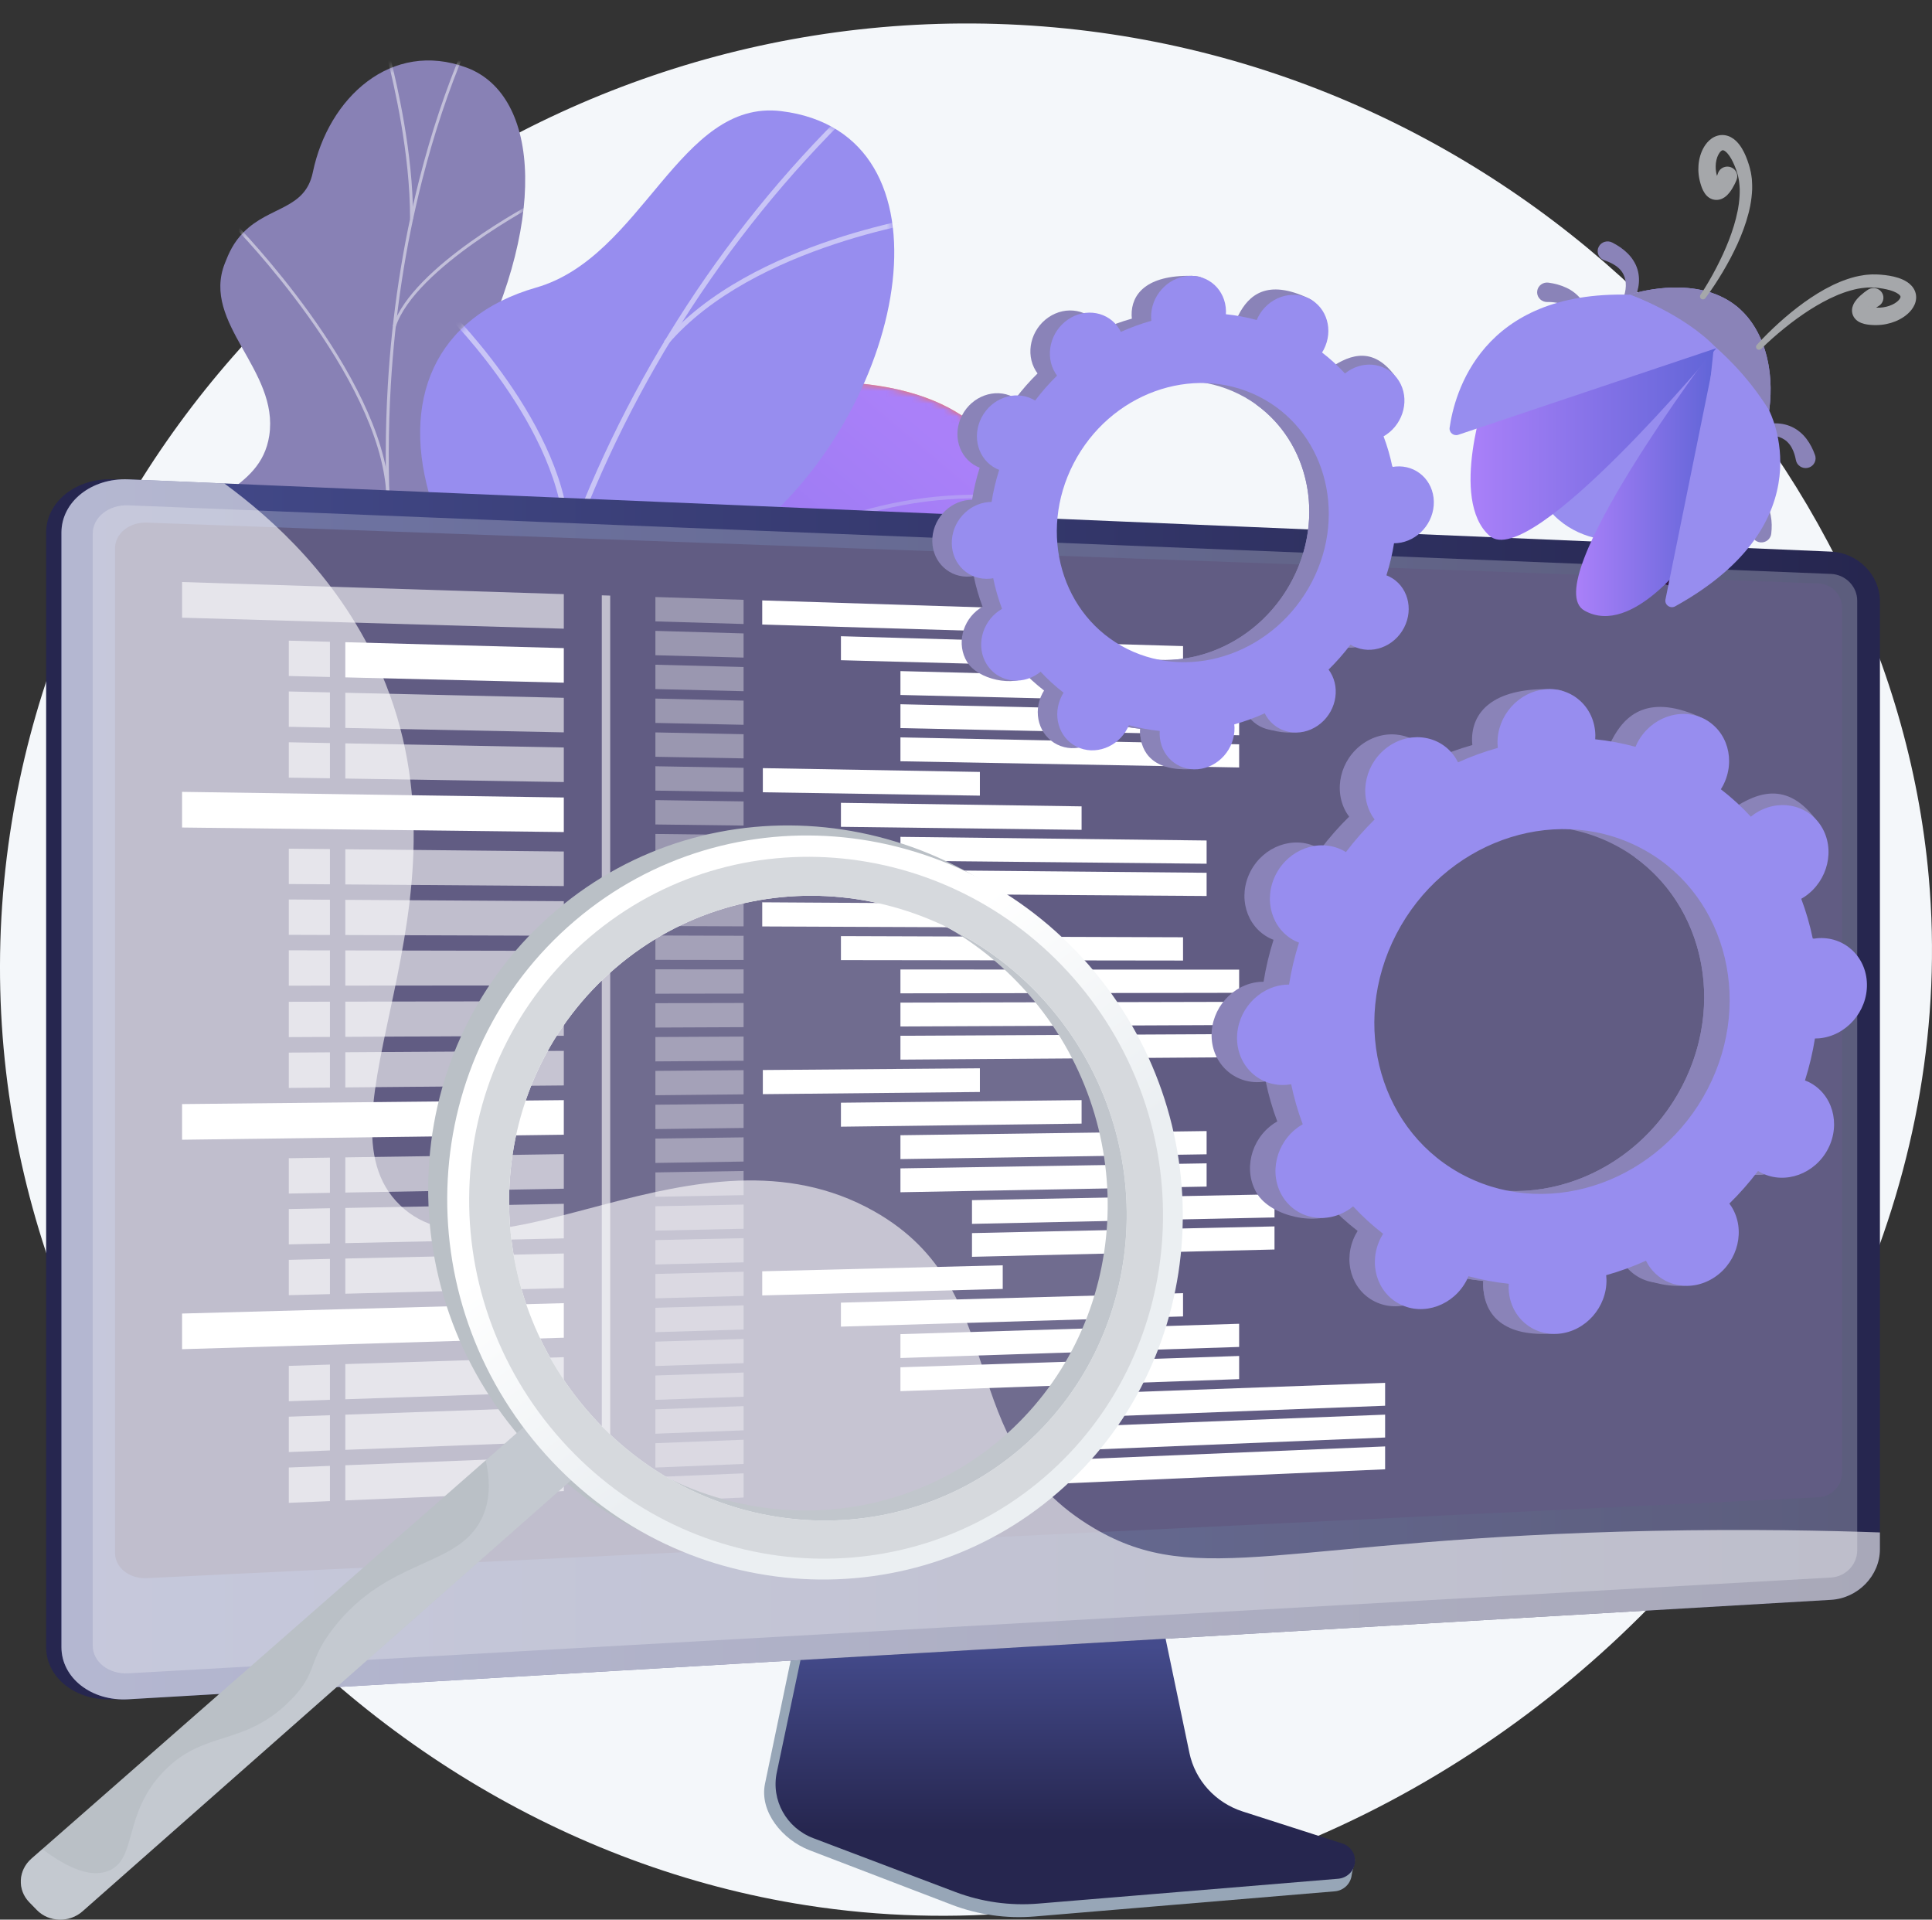 <svg width="304" height="302" viewBox="0 0 304 302" fill="none" xmlns="http://www.w3.org/2000/svg">
<rect x="0" y="0" width="304" height="302" fill="#333333" stroke="none"/>
<g clip-path="url(#clip0_100_9837)">
<path d="M156.73 3.76C78.907 1.446 11.496 58.324 1.311 132.957C-9.824 214.557 51.463 287.978 126.877 299.737C220.677 314.364 311.657 229.747 303.488 137.95C297.333 68.787 235.838 6.113 156.73 3.76Z" fill="#F4F7FA"/>
<path d="M45.54 192.736L70.496 202.221C70.496 202.221 80.161 191.468 77.551 180.294C72.226 157.496 92.983 154.519 101.486 151.998C114.31 148.197 123.918 139.368 111.325 129.149C98.732 118.93 121.964 102.499 143.578 99.283C164.729 96.135 171.222 57.493 124.805 60.188C97.085 61.798 91.088 87.642 84.891 99.989C78.694 112.335 58.875 106.018 59.331 124.151C59.721 139.64 66.645 153.458 54.79 159.499C42.936 165.539 38.014 175.493 45.54 192.736Z" fill="url(#paint0_linear_100_9837)"/>
<mask id="mask0_100_9837" style="mask-type:luminance" maskUnits="userSpaceOnUse" x="41" y="60" width="119" height="143">
<path d="M45.54 192.736L70.496 202.221C70.496 202.221 80.161 191.468 77.551 180.294C72.226 157.496 92.983 154.519 101.486 151.998C114.31 148.197 123.918 139.368 111.325 129.149C98.732 118.93 121.964 102.499 143.578 99.283C164.729 96.135 171.222 57.493 124.805 60.188C97.085 61.798 91.088 87.642 84.891 99.989C78.694 112.335 58.875 106.018 59.331 124.151C59.721 139.64 66.645 153.458 54.79 159.499C42.936 165.539 38.014 175.493 45.54 192.736Z" fill="white"/>
</mask>
<g mask="url(#mask0_100_9837)">
<path d="M45.54 192.736L70.496 202.221C70.496 202.221 80.161 191.468 77.551 180.294C72.226 157.496 92.983 154.519 101.486 151.998C114.31 148.197 122.504 140.101 113.179 129.285C102.628 117.048 121.965 102.498 143.579 99.283C164.73 96.135 171.223 57.493 124.806 60.188C97.086 61.798 91.089 87.642 84.892 99.989C78.695 112.335 58.876 106.018 59.332 124.151C59.722 139.64 66.646 153.458 54.791 159.499C42.936 165.539 38.013 175.493 45.54 192.736Z" fill="url(#paint1_linear_100_9837)"/>
</g>
<mask id="mask1_100_9837" style="mask-type:luminance" maskUnits="userSpaceOnUse" x="41" y="60" width="119" height="143">
<path d="M45.54 192.736L70.496 202.221C70.496 202.221 80.161 191.468 77.551 180.294C72.226 157.496 92.983 154.519 101.486 151.998C114.31 148.197 123.918 139.368 111.325 129.149C98.732 118.93 121.964 102.499 143.578 99.283C164.729 96.135 171.222 57.493 124.805 60.188C97.085 61.798 91.088 87.642 84.891 99.989C78.694 112.335 58.875 106.018 59.331 124.151C59.721 139.64 66.645 153.458 54.79 159.499C42.936 165.539 38.014 175.493 45.54 192.736Z" fill="white"/>
</mask>
<g mask="url(#mask1_100_9837)">
<g opacity="0.5">
<path d="M55.442 199.109L55.998 199.213C56.063 198.876 62.766 165.185 79.693 133.749C95.287 104.787 123.002 71.868 166.479 79.511L166.579 78.966C147.226 75.564 129.333 79.776 113.399 91.488C100.67 100.843 89.161 114.977 79.189 133.5C62.224 165.011 55.509 198.773 55.442 199.109Z" fill="#BEB8F2"/>
<path d="M106.955 96.665L107.502 96.799C112.088 78.932 128.308 57.241 128.472 57.024L128.017 56.695C127.853 56.913 111.567 78.692 106.955 96.665Z" fill="#BEB8F2"/>
<path d="M117.79 89.147C139.813 85.064 154.326 96.555 154.47 96.672L154.83 96.245C154.684 96.127 139.978 84.47 117.686 88.603L117.79 89.147Z" fill="#BEB8F2"/>
<path d="M69.77 154.892C85.299 132.801 121.446 139.675 121.793 139.771L121.982 139.25C121.651 139.124 84.972 132.292 69.305 154.58L69.77 154.892Z" fill="#BEB8F2"/>
<path d="M73.692 144.521L74.249 144.612C77.121 127.73 64.079 110.405 63.947 110.233L63.494 110.564C63.625 110.735 76.523 127.874 73.692 144.521Z" fill="#BEB8F2"/>
<path d="M57.172 193.935C61.682 184.754 78.457 182.501 78.626 182.479L78.552 181.93C77.85 182.02 61.307 184.242 56.662 193.694L57.172 193.935Z" fill="#BEB8F2"/>
<path d="M58.649 185.936L59.204 186.046C60.846 178.153 52.688 165.563 50.008 161.426C49.628 160.841 49.302 160.337 49.262 160.235L48.732 160.429C48.787 160.572 49.004 160.908 49.531 161.723C52.18 165.813 60.246 178.261 58.649 185.936Z" fill="#BEB8F2"/>
</g>
</g>
<path d="M86.503 138.774C92.541 142.685 93.123 149.536 92.751 154.56C92.144 154.891 91.881 155.234 91.345 155.7C86.513 159.908 83.537 160.695 78.105 164.107C76.936 164.841 72.836 165.974 71.131 166.332L67.94 166.949C67.94 166.949 55.272 156.348 60.599 148.665C65.925 140.982 55.198 129.419 50.286 122.608C47.27 118.425 47.259 115.566 46.402 113.855C37.335 95.742 28.942 93.537 29.689 85.872C30.512 77.412 40.977 77.677 42.369 68.519C43.941 58.178 31.653 50.898 35.374 41.438C36.011 39.815 36.712 38.167 38.362 36.504C42.434 32.4 48.006 32.989 49.218 27.128C51.656 15.348 61.601 6.234 73.422 10.639C85.089 14.986 86.348 35.473 73.354 59.484C66.102 77.592 67.812 80.921 73.577 88.168C77.615 93.245 91.996 104.386 87.121 114.557C82.245 124.727 79.6 134.303 86.503 138.774Z" fill="#8881B5"/>
<mask id="mask2_100_9837" style="mask-type:luminance" maskUnits="userSpaceOnUse" x="34" y="9" width="60" height="159">
<path d="M91.799 160.937L68.68 167.184C68.68 167.184 55.272 156.349 60.599 148.666C65.926 140.983 55.198 129.42 50.287 122.609C36.959 104.128 61.375 93.305 46.375 68.202C42.385 61.525 32.288 50.129 35.374 41.438C38.888 31.535 47.659 34.666 49.219 27.129C51.656 15.348 61.602 6.234 73.423 10.639C85.089 14.986 86.348 35.473 73.354 59.484C66.102 77.592 67.813 80.921 73.577 88.168C77.615 93.245 91.996 104.387 87.121 114.557C82.246 124.727 79.6 134.304 86.503 138.774C97.006 145.576 91.799 160.937 91.799 160.937Z" fill="white"/>
</mask>
<g mask="url(#mask2_100_9837)">
<g opacity="0.5">
<path d="M81.171 162.726L80.731 162.902C79.716 160.53 78.725 158.127 77.785 155.755C70.827 138.203 65.932 120.608 63.233 103.46C60.947 88.929 60.203 74.516 61.023 60.618C61.681 49.442 63.35 38.538 65.982 28.209C67.833 20.949 70.136 14.044 72.83 7.689C73.299 6.582 73.846 5.471 74.373 4.395C75.077 2.963 75.804 1.482 76.355 -0.001L76.8 0.122C76.242 1.627 75.509 3.117 74.801 4.559C74.276 5.628 73.732 6.734 73.269 7.831C70.584 14.165 68.287 21.049 66.441 28.29C63.815 38.594 62.151 49.471 61.494 60.621C60.677 74.49 61.419 88.875 63.7 103.377C66.393 120.496 71.281 138.063 78.229 155.589C79.167 157.957 80.156 160.358 81.171 162.726Z" fill="#FCFDFE"/>
<path d="M61.253 77.532L60.782 77.577C59.677 58.996 36.979 35.795 36.749 35.563L37.105 35.262C37.335 35.495 60.139 58.802 61.253 77.532Z" fill="#FCFDFE"/>
<path d="M69.303 129.047L68.839 129.141C66.48 116.664 83.356 96.959 83.526 96.762L83.891 97.023C83.72 97.22 66.981 116.765 69.303 129.047Z" fill="#FCFDFE"/>
<path d="M71.312 135.99L70.869 136.158C67.776 128.461 59.016 119.686 46.2 111.447C45.556 111.033 45.556 111.033 45.524 110.956L45.967 110.784L45.745 110.871L45.919 110.717C45.958 110.749 46.202 110.905 46.483 111.087C59.369 119.372 68.188 128.216 71.312 135.99Z" fill="#FCFDFE"/>
<path d="M79.385 158.371L78.915 158.417C78.332 149.28 89.277 139.653 89.388 139.556L89.703 139.866C89.593 139.961 78.815 149.443 79.385 158.371Z" fill="#FCFDFE"/>
<path d="M80.558 163.093C75.28 157.742 68.09 153.687 58.577 150.697L58.748 150.283C68.335 153.297 75.585 157.388 80.914 162.792L80.558 163.093Z" fill="#FCFDFE"/>
<path d="M64.996 34.393L64.524 34.413C64.537 24.022 61.935 13.219 61.08 9.668C60.873 8.809 60.801 8.506 60.796 8.395L61.267 8.358C61.272 8.441 61.39 8.933 61.54 9.556C62.4 13.117 65.01 23.955 64.996 34.393Z" fill="#FCFDFE"/>
<path d="M62.263 51.402L61.812 51.294C64.939 41.849 83.685 31.998 84.482 31.583L84.699 31.96C84.505 32.06 65.331 42.134 62.263 51.402Z" fill="#FCFDFE"/>
</g>
</g>
<path d="M96.603 176.864C94.999 177.217 93.767 192.88 85.642 184.535C83.612 182.45 79.176 174.321 67.667 177.951C65.433 178.655 63.199 179.36 60.965 180.064C57.275 175.882 54.588 171.272 60.595 167.042C69.924 160.474 63.661 143.478 58.496 138.509C52.101 132.359 37.536 117.748 51.793 107.387C63.661 98.762 73.154 95.406 67.98 79.222C62.806 63.036 68.39 49.821 84.365 45.24C101.175 40.42 106.884 15.513 122.94 17.486C150.916 20.927 143.134 63.383 118.513 83.595C93.893 103.808 113.902 107.485 119.671 120.187C120.139 121.396 120.768 123.305 121.074 125.697C122.959 140.422 109.315 147.906 103.053 162.727C94.511 182.941 99.306 176.27 96.603 176.864Z" fill="#978DEF"/>
<mask id="mask3_100_9837" style="mask-type:luminance" maskUnits="userSpaceOnUse" x="45" y="17" width="96" height="167">
<path d="M99.545 171.032L63.65 183.439C59.8 179.48 53.885 171.768 60.595 167.043C69.925 160.475 63.661 143.479 58.496 138.51C52.101 132.361 37.536 117.749 51.793 107.387C63.661 98.762 73.154 95.407 67.98 79.222C62.806 63.036 68.39 49.821 84.365 45.24C101.175 40.42 106.884 15.513 122.94 17.488C150.916 20.928 143.134 63.384 118.513 83.596C93.893 103.809 113.901 107.486 119.671 120.188C127.548 137.529 100.09 142.943 95.904 152.332C92.622 159.691 96.522 166.865 99.545 171.032Z" fill="white"/>
</mask>
<g mask="url(#mask3_100_9837)">
<g opacity="0.5">
<path d="M80.688 171.672L79.874 171.797C71.545 116.6 92.182 57.225 133.731 16.843L134.319 17.365C92.944 57.577 72.395 116.704 80.688 171.672Z" fill="#FCFDFE"/>
<path d="M78.932 141.15L78.156 141.422C70.322 120.869 45.112 111.537 44.858 111.445L45.174 110.73C45.43 110.824 70.975 120.272 78.932 141.15Z" fill="#FCFDFE"/>
<path d="M79.456 161.472L78.644 161.371C82.395 139.271 122.512 122.279 122.916 122.11L123.238 122.807C122.836 122.974 83.136 139.792 79.456 161.472Z" fill="#FCFDFE"/>
<path d="M89.545 86.968L88.724 86.933C90.085 69.267 70.445 49.694 70.246 49.498L70.852 48.966C71.053 49.163 90.932 68.974 89.545 86.968Z" fill="#FCFDFE"/>
<path d="M105.119 54.154L104.479 53.687C118.143 37.722 147.203 33.721 147.495 33.684L147.59 34.441C147.303 34.48 118.569 38.439 105.119 54.154Z" fill="#FCFDFE"/>
</g>
</g>
<path d="M195.018 286.826C190.727 285.432 187.52 281.866 186.616 277.482L180.371 247.207L126.95 249.065L120.376 280.604C119.455 285.022 123.141 289.453 127.386 291.079L149.736 299.644C153.893 301.237 158.362 301.872 162.802 301.5L210.036 297.542C211.417 297.426 212.525 296.363 212.685 294.999C212.845 293.635 213.813 292.103 212.497 291.676L195.018 286.826Z" fill="#97A6B7"/>
<path d="M195.546 284.985C191.26 283.609 188.056 280.086 187.153 275.758L180.914 245.864L128.795 247.701L122.227 278.844C121.308 283.206 123.742 287.579 127.983 289.185L150.31 297.642C154.463 299.215 158.927 299.842 163.364 299.474L210.55 295.566C211.93 295.452 213.036 294.402 213.196 293.055C213.357 291.709 212.527 290.437 211.212 290.016L195.546 284.985Z" fill="url(#paint2_linear_100_9837)"/>
<path d="M17.793 267.33C12 267.668 7.261 263.987 7.261 259.123V83.787C7.261 78.922 12 75.165 17.793 75.411L286.862 93.656C291.115 93.837 293.398 90.474 293.398 94.611V243.732C293.398 247.87 289.954 251.438 285.702 251.686L17.793 267.33Z" fill="url(#paint3_linear_100_9837)"/>
<path d="M20.2 267.33C14.408 267.668 9.668 263.987 9.668 259.123V83.787C9.668 78.922 14.408 75.165 20.2 75.411L288.109 86.781C292.361 86.963 295.805 90.474 295.805 94.611V243.732C295.805 247.87 292.361 251.438 288.109 251.686L20.2 267.33Z" fill="url(#paint4_linear_100_9837)"/>
<path opacity="0.3" d="M288.109 90.291L20.2 79.496C17.103 79.371 14.585 81.376 14.585 83.973V220.338V258.858C14.585 261.455 17.103 263.42 20.2 263.246L288.108 248.177C290.388 248.048 292.231 246.146 292.231 243.926V209.838V94.476C292.231 92.257 290.388 90.383 288.109 90.291Z" fill="#D8DEE8"/>
<path d="M286.118 235.559L23.104 248.275C20.343 248.409 18.099 246.622 18.099 244.283V86.27C18.099 83.931 20.343 82.117 23.104 82.218L286.117 91.781C288.181 91.856 289.85 93.55 289.85 95.565V231.729C289.851 233.744 288.181 235.458 286.118 235.559Z" fill="#615C83"/>
<path opacity="0.6" d="M88.716 98.905L28.649 97.174V91.565L88.716 93.468V98.905Z" fill="white"/>
<path opacity="0.36" d="M117.003 98.168L103.127 97.757V93.924L117.003 94.364V98.168Z" fill="white"/>
<path opacity="0.36" d="M117.003 103.453L103.127 103.081V99.249L117.003 99.649V103.453Z" fill="white"/>
<path d="M186.152 105.307L132.32 103.864V100.091L186.152 101.644V105.307Z" fill="white"/>
<path d="M194.98 110.608L141.683 109.331V105.577L194.98 106.963V110.608Z" fill="white"/>
<path d="M194.98 115.673L141.683 114.546V110.792L194.98 112.028V115.673Z" fill="white"/>
<path d="M194.98 120.738L141.683 119.762V116.008L194.98 117.093V120.738Z" fill="white"/>
<path opacity="0.36" d="M117.003 108.739L103.127 108.406V104.574L117.003 104.934V108.739Z" fill="white"/>
<path opacity="0.36" d="M117.003 114.025L103.127 113.731V109.898L117.003 110.22V114.025Z" fill="white"/>
<path opacity="0.36" d="M117.003 119.309L103.127 119.056V115.223L117.003 115.506V119.309Z" fill="white"/>
<path opacity="0.36" d="M117.003 124.595L103.127 124.38V120.548L117.003 120.791V124.595Z" fill="white"/>
<path d="M154.186 125.171L120.032 124.642V120.844L154.186 121.442V125.171Z" fill="white"/>
<path opacity="0.36" d="M117.003 129.88L103.127 129.705V125.873L117.003 126.076V129.88Z" fill="white"/>
<path opacity="0.36" d="M117.003 135.166L103.127 135.03V131.197L117.003 131.362V135.166Z" fill="white"/>
<path opacity="0.36" d="M117.003 140.452L103.127 140.354V136.522L117.003 136.647V140.452Z" fill="white"/>
<path d="M170.188 130.553L132.32 130.074V126.302L170.188 126.857V130.553Z" fill="white"/>
<path d="M189.861 135.881L141.683 135.409V131.654L189.861 132.226V135.881Z" fill="white"/>
<path d="M189.861 140.96L141.683 140.624V136.87L189.861 137.305V140.96Z" fill="white"/>
<path opacity="0.36" d="M117.003 145.737L103.127 145.679V141.847L117.003 141.933V145.737Z" fill="white"/>
<path opacity="0.36" d="M117.003 151.022L103.127 151.004V147.171L117.003 147.218V151.022Z" fill="white"/>
<path opacity="0.36" d="M117.003 156.308L103.127 156.328V152.496L117.003 152.504V156.308Z" fill="white"/>
<path opacity="0.36" d="M117.003 161.593L103.127 161.654V157.821L117.003 157.789V161.593Z" fill="white"/>
<path opacity="0.36" d="M117.003 166.879L103.127 166.978V163.145L117.003 163.074V166.879Z" fill="white"/>
<path opacity="0.36" d="M117.003 172.164L103.127 172.303V168.471L117.003 168.36V172.164Z" fill="white"/>
<path opacity="0.36" d="M117.003 177.449L103.127 177.628V173.795L117.003 173.646V177.449Z" fill="white"/>
<path opacity="0.36" d="M117.003 182.735L103.127 182.952V179.12L117.003 178.931V182.735Z" fill="white"/>
<path opacity="0.36" d="M117.003 188.02L103.127 188.277V184.445L117.003 184.216V188.02Z" fill="white"/>
<path opacity="0.36" d="M117.003 193.306L103.127 193.602V189.769L117.003 189.501V193.306Z" fill="white"/>
<path opacity="0.36" d="M117.003 198.592L103.127 198.926V195.094L117.003 194.787V198.592Z" fill="white"/>
<path opacity="0.36" d="M117.003 203.876L103.127 204.252V200.419L117.003 200.073V203.876Z" fill="white"/>
<path opacity="0.36" d="M117.003 209.162L103.127 209.576V205.743L117.003 205.358V209.162Z" fill="white"/>
<path opacity="0.36" d="M117.003 214.448L103.127 214.9V211.069L117.003 210.643V214.448Z" fill="white"/>
<path opacity="0.36" d="M117.003 219.733L103.127 220.226V216.393L117.003 215.929V219.733Z" fill="white"/>
<path opacity="0.36" d="M117.003 225.019L103.127 225.55V221.718L117.003 221.214V225.019Z" fill="white"/>
<path opacity="0.36" d="M117.003 230.304L103.127 230.875V227.043L117.003 226.5V230.304Z" fill="white"/>
<path opacity="0.36" d="M117.003 235.589L103.127 236.2V232.367L117.003 231.786V235.589Z" fill="white"/>
<path d="M157.78 99.377L119.937 98.254V94.456L157.78 95.655V99.377Z" fill="white"/>
<path d="M186.152 207.1L132.32 208.706V204.933L186.152 203.437V207.1Z" fill="white"/>
<path d="M194.98 211.901L141.683 213.642V209.888L194.98 208.256V211.901Z" fill="white"/>
<path d="M194.98 216.965L141.683 218.857V215.103L194.98 213.321V216.965Z" fill="white"/>
<path d="M217.948 221.15L166.03 223.14V219.435L217.948 217.552V221.15Z" fill="white"/>
<path d="M217.948 226.15L166.03 228.287V224.583L217.948 222.551V226.15Z" fill="white"/>
<path d="M217.948 231.15L166.03 233.433V229.729L217.948 227.551V231.15Z" fill="white"/>
<path d="M157.78 202.776L119.937 203.798V200L157.78 199.055V202.776Z" fill="white"/>
<path d="M186.152 151.114L132.32 151.043V147.27L186.152 147.451V151.114Z" fill="white"/>
<path d="M194.98 156.19L141.683 156.271V152.517L194.98 152.545V156.19Z" fill="white"/>
<path d="M194.98 161.254L141.683 161.486V157.732L194.98 157.61V161.254Z" fill="white"/>
<path d="M194.98 166.319L141.683 166.702V162.948L194.98 162.674V166.319Z" fill="white"/>
<path d="M154.186 171.792L120.032 172.134V168.336L154.186 168.064V171.792Z" fill="white"/>
<path d="M170.188 176.767L132.32 177.252V173.48L170.188 173.071V176.767Z" fill="white"/>
<path d="M189.861 181.593L141.683 182.349V178.594L189.861 177.938V181.593Z" fill="white"/>
<path d="M189.861 186.673L141.683 187.564V183.81L189.861 183.017V186.673Z" fill="white"/>
<path d="M200.542 191.523L152.943 192.539V188.808L200.542 187.89V191.523Z" fill="white"/>
<path d="M200.542 196.573L152.943 197.722V193.992L200.542 192.939V196.573Z" fill="white"/>
<path d="M157.78 145.907L119.937 145.749V141.951L157.78 142.185V145.907Z" fill="white"/>
<path d="M88.716 107.4L54.335 106.564V101.029L88.716 101.963V107.4Z" fill="white"/>
<path opacity="0.6" d="M45.443 106.348L51.918 106.505V100.963L45.443 100.786V106.348Z" fill="white"/>
<path opacity="0.6" d="M88.716 115.216L54.335 114.521V108.986L88.716 109.779V115.216Z" fill="white"/>
<path opacity="0.6" d="M45.443 114.341L51.918 114.472V108.93L45.443 108.781V114.341Z" fill="white"/>
<path opacity="0.6" d="M88.716 123.032L54.335 122.479V116.943L88.716 117.595V123.032Z" fill="white"/>
<path opacity="0.6" d="M45.443 122.336L51.918 122.44V116.898L45.443 116.775V122.336Z" fill="white"/>
<path d="M88.716 178.511L28.649 179.304V173.694L88.716 173.073V178.511Z" fill="white"/>
<path opacity="0.6" d="M88.716 187.006L54.335 187.614V182.078L88.716 181.568V187.006Z" fill="white"/>
<path opacity="0.6" d="M45.443 187.771L51.918 187.656V182.114L45.443 182.21V187.771Z" fill="white"/>
<path opacity="0.6" d="M88.716 194.822L54.335 195.572V190.036L88.716 189.384V194.822Z" fill="white"/>
<path opacity="0.6" d="M45.443 195.765L51.918 195.624V190.082L45.443 190.204V195.765Z" fill="white"/>
<path opacity="0.6" d="M88.716 202.638L54.335 203.529V197.993L88.716 197.2V202.638Z" fill="white"/>
<path opacity="0.6" d="M45.443 203.76L51.918 203.592V198.05L45.443 198.198V203.76Z" fill="white"/>
<path d="M88.716 130.9L28.649 130.185V124.575L88.716 125.463V130.9Z" fill="white"/>
<path opacity="0.6" d="M88.716 139.396L54.335 139.14V133.604L88.716 133.959V139.396Z" fill="white"/>
<path opacity="0.6" d="M45.443 139.074L51.918 139.122V133.579L45.443 133.513V139.074Z" fill="white"/>
<path opacity="0.6" d="M88.716 147.212L54.335 147.098V141.562L88.716 141.775V147.212Z" fill="white"/>
<path opacity="0.6" d="M45.443 147.069L51.918 147.09V141.547L45.443 141.507V147.069Z" fill="white"/>
<path opacity="0.6" d="M88.716 162.945L54.335 163.116V157.581L88.716 157.507V162.945Z" fill="white"/>
<path opacity="0.6" d="M45.443 163.161L51.918 163.129V157.586L45.443 157.599V163.161Z" fill="white"/>
<path opacity="0.6" d="M88.716 170.761L54.335 171.074V165.539L88.716 165.323V170.761Z" fill="white"/>
<path opacity="0.6" d="M45.443 171.155L51.918 171.096V165.553L45.443 165.594V171.155Z" fill="white"/>
<path opacity="0.6" d="M88.716 155.027L54.335 155.055V149.52L88.716 149.591V155.027Z" fill="white"/>
<path opacity="0.6" d="M45.443 155.063L51.918 155.058V149.515L45.443 149.501V155.063Z" fill="white"/>
<path d="M88.716 210.45L28.649 212.256V206.647L88.716 205.013V210.45Z" fill="white"/>
<path opacity="0.6" d="M88.716 218.946L54.335 220.134V214.598L88.716 213.509V218.946Z" fill="white"/>
<path opacity="0.6" d="M45.443 220.441L51.918 220.217V214.674L45.443 214.879V220.441Z" fill="white"/>
<path opacity="0.6" d="M88.716 226.761L54.335 228.091V222.555L88.716 221.325V226.761Z" fill="white"/>
<path opacity="0.6" d="M45.443 228.435L51.918 228.185V222.642L45.443 222.874V228.435Z" fill="white"/>
<path opacity="0.6" d="M88.716 234.577L54.335 236.049V230.514L88.716 229.14V234.577Z" fill="white"/>
<path opacity="0.6" d="M45.443 236.43L51.918 236.153V230.61L45.443 230.868V236.43Z" fill="white"/>
<path opacity="0.6" d="M96.016 234.292L94.692 234.349V93.657L96.016 93.699V234.292Z" fill="white"/>
<path opacity="0.6" d="M260.14 240.833C201.821 242.027 188.705 250.183 172.134 240.41C149.363 226.981 159.733 203.093 137.547 190.562C109.655 174.809 77.497 203.661 62.939 189.595C48.442 175.587 75.828 142.619 59.975 105.87C53.612 91.123 42.779 81.544 35.295 76.052L20.2 75.412C14.406 75.166 9.668 78.923 9.668 83.788V259.123C9.668 263.988 14.408 267.669 20.2 267.33L288.108 251.687C292.36 251.439 295.804 247.871 295.804 243.734V241.083C287.776 240.803 275.338 240.522 260.14 240.833Z" fill="white"/>
<path d="M209.861 101.313C212.712 102.732 216.295 101.429 217.863 98.405C219.43 95.381 218.389 91.779 215.538 90.362C215.39 90.289 215.24 90.227 215.088 90.168C215.618 88.494 216.017 86.808 216.285 85.12C216.449 85.119 216.613 85.117 216.78 85.103C220.033 84.819 222.615 81.89 222.547 78.563C222.478 75.234 219.786 72.767 216.533 73.051C216.363 73.066 216.196 73.092 216.03 73.121C215.69 71.472 215.225 69.861 214.637 68.301C214.787 68.215 214.936 68.126 215.082 68.027C217.865 66.117 218.755 62.347 217.069 59.608C215.384 56.867 211.76 56.194 208.977 58.104C208.835 58.203 208.701 58.308 208.568 58.415C207.469 57.225 206.264 56.122 204.959 55.115C205.05 54.967 205.14 54.818 205.221 54.662C206.789 51.638 208.837 48.334 205.964 46.96C199.316 43.781 196.463 46.502 194.895 49.527C194.814 49.684 194.744 49.843 194.676 50.002C193.077 49.565 191.456 49.262 189.826 49.095C189.835 48.926 189.844 48.758 189.841 48.587C189.772 45.259 190.781 43.459 187.516 43.396C180.395 43.26 177.992 46.288 178.06 49.616C178.063 49.789 178.078 49.96 178.097 50.128C176.465 50.584 174.862 51.166 173.301 51.871C173.228 51.722 173.15 51.575 173.062 51.432C171.377 48.691 167.753 48.019 164.97 49.928C162.187 51.839 161.297 55.608 162.983 58.348C163.069 58.488 163.163 58.62 163.26 58.75C162.027 59.957 160.873 61.269 159.806 62.675C159.668 62.59 159.528 62.507 159.381 62.434C156.529 61.016 152.947 62.318 151.38 65.342C149.812 68.366 150.853 71.968 153.705 73.385C153.852 73.458 154.004 73.52 154.154 73.579C153.625 75.253 153.225 76.939 152.957 78.627C152.794 78.627 152.629 78.63 152.463 78.644C149.21 78.929 146.627 81.857 146.696 85.185C146.764 88.514 149.456 90.981 152.709 90.697C152.879 90.682 153.047 90.656 153.212 90.627C153.552 92.276 154.018 93.887 154.605 95.447C154.455 95.533 154.306 95.622 154.161 95.721C151.378 97.631 150.487 101.401 152.173 104.141C153.858 106.88 159.439 108.154 162.223 106.244C162.365 106.146 160.542 105.441 160.674 105.333C161.774 106.523 162.979 107.627 164.284 108.633C164.192 108.781 164.102 108.93 164.021 109.086C162.453 112.11 163.494 115.712 166.346 117.129C169.197 118.547 172.779 117.245 174.347 114.221C174.428 114.064 174.499 113.905 174.566 113.746C176.166 114.184 177.786 114.486 179.417 114.653C179.407 114.822 179.398 114.99 179.402 115.161C179.47 118.489 182.162 120.957 185.415 120.672C188.668 120.388 191.25 117.46 191.182 114.131C191.179 113.958 191.164 113.787 191.146 113.619C192.778 113.163 194.381 112.58 195.941 111.876C196.015 112.025 196.091 112.172 196.18 112.315C197.865 115.056 201.489 115.729 204.272 113.819C207.055 111.908 207.946 108.139 206.259 105.399C206.173 105.259 206.078 105.128 205.983 104.998C207.215 103.791 208.37 102.479 209.437 101.074C209.572 101.157 209.713 101.24 209.861 101.313ZM174.314 101.755C163.961 96.606 160.182 83.531 165.874 72.55C171.566 61.57 184.573 56.843 194.925 61.992C205.278 67.14 209.057 80.216 203.365 91.196C197.674 102.176 184.667 106.904 174.314 101.755Z" fill="#8A83B8"/>
<path d="M216.779 85.103C220.032 84.818 222.614 81.89 222.546 78.562C222.477 75.233 219.785 72.766 216.532 73.05C216.362 73.065 216.194 73.091 216.029 73.12C215.689 71.471 215.224 69.86 214.636 68.3C214.786 68.214 214.935 68.126 215.081 68.026C217.864 66.116 221.308 61.501 219.344 58.944C215.617 54.093 211.76 56.192 208.976 58.102C208.834 58.201 208.7 58.306 208.567 58.413C207.468 57.223 206.263 56.12 204.957 55.113C205.049 54.965 205.139 54.816 205.22 54.66C206.073 53.014 206.149 51.2 205.585 49.657C202.897 54.291 200.245 58.945 197.64 63.624C205.899 69.552 208.529 81.234 203.366 91.195C198.991 99.635 190.295 104.374 181.803 103.78C181.424 104.742 181.053 105.71 180.647 106.663C179.546 109.248 178.295 111.781 177.043 114.31C177.831 114.456 178.622 114.57 179.415 114.651C179.406 114.82 179.397 114.988 179.4 115.159C179.469 118.487 181.532 121.315 187.427 121.008C190.689 120.839 191.249 117.458 191.181 114.13C191.178 113.957 191.163 113.786 191.145 113.618C192.776 113.162 194.379 112.579 195.94 111.875C196.013 112.024 196.09 112.171 196.179 112.314C197.864 115.055 203.712 116.219 206.495 114.309C209.278 112.399 207.943 108.139 206.258 105.398C206.172 105.258 206.077 105.126 205.982 104.996C207.214 103.789 208.369 102.478 209.435 101.072C209.573 101.156 209.713 101.239 209.86 101.312C212.712 102.731 216.295 101.428 217.863 98.404C219.43 95.38 218.389 91.778 215.538 90.361C215.39 90.288 215.24 90.226 215.088 90.167C215.618 88.493 216.017 86.807 216.285 85.119C216.448 85.119 216.612 85.117 216.779 85.103Z" fill="#8A83B8"/>
<path d="M212.928 101.655C215.779 103.074 219.362 101.771 220.929 98.747C222.497 95.723 221.455 92.122 218.604 90.704C218.457 90.631 218.306 90.569 218.154 90.51C218.684 88.836 219.084 87.15 219.352 85.463C219.515 85.463 219.679 85.459 219.846 85.445C223.099 85.161 225.681 82.232 225.613 78.905C225.545 75.576 222.852 73.109 219.599 73.393C219.43 73.408 219.262 73.434 219.096 73.463C218.757 71.814 218.291 70.203 217.704 68.643C217.853 68.558 218.003 68.469 218.148 68.369C220.931 66.459 221.822 62.689 220.135 59.95C218.45 57.209 214.827 56.536 212.044 58.447C211.902 58.545 211.767 58.651 211.635 58.757C210.536 57.567 209.33 56.463 208.025 55.457C208.117 55.309 208.207 55.16 208.288 55.004C209.855 51.98 208.814 48.378 205.963 46.96C203.111 45.541 199.528 46.844 197.962 49.868C197.881 50.025 197.81 50.184 197.743 50.343C196.143 49.906 194.523 49.603 192.892 49.436C192.903 49.267 192.91 49.099 192.907 48.929C192.839 45.6 190.146 43.133 186.893 43.417C183.641 43.702 181.058 46.629 181.127 49.957C181.13 50.13 181.145 50.301 181.163 50.47C179.531 50.925 177.928 51.508 176.369 52.213C176.295 52.065 176.217 51.917 176.13 51.774C174.444 49.033 170.821 48.361 168.038 50.271C165.255 52.181 164.364 55.951 166.05 58.69C166.137 58.83 166.231 58.962 166.327 59.092C165.095 60.299 163.94 61.611 162.873 63.017C162.735 62.932 162.596 62.849 162.448 62.776C159.597 61.358 156.015 62.66 154.447 65.684C152.879 68.708 153.921 72.31 156.772 73.727C156.919 73.8 157.071 73.862 157.222 73.922C156.692 75.595 156.292 77.281 156.024 78.969C155.861 78.969 155.697 78.972 155.53 78.987C152.277 79.271 149.695 82.199 149.763 85.527C149.831 88.856 152.524 91.323 155.777 91.039C155.946 91.024 156.114 90.998 156.28 90.969C156.619 92.618 157.085 94.229 157.672 95.789C157.523 95.875 157.373 95.964 157.228 96.063C154.445 97.973 153.554 101.743 155.241 104.483C156.926 107.223 160.549 107.896 163.332 105.986C163.476 105.888 163.609 105.783 163.741 105.675C164.841 106.866 166.046 107.969 167.351 108.975C167.259 109.123 167.17 109.271 167.088 109.428C165.521 112.452 166.562 116.054 169.413 117.471C172.265 118.89 175.848 117.587 177.414 114.563C177.496 114.406 177.566 114.247 177.633 114.088C179.233 114.526 180.854 114.828 182.484 114.995C182.474 115.164 182.466 115.332 182.469 115.503C182.537 118.83 185.23 121.299 188.483 121.014C191.736 120.731 194.318 117.802 194.25 114.474C194.246 114.301 194.231 114.13 194.213 113.962C195.845 113.507 197.448 112.923 199.008 112.219C199.082 112.368 199.16 112.515 199.247 112.659C200.933 115.399 204.556 116.072 207.339 114.162C210.122 112.252 211.013 108.482 209.327 105.742C209.24 105.602 209.146 105.47 209.05 105.341C210.283 104.134 211.437 102.823 212.504 101.417C212.64 101.498 212.779 101.581 212.928 101.655ZM177.381 102.097C167.029 96.948 163.249 83.874 168.941 72.892C174.633 61.912 187.64 57.185 197.993 62.334C208.346 67.482 212.125 80.558 206.433 91.538C200.74 102.518 187.734 107.245 177.381 102.097Z" fill="#978DEF"/>
<path d="M273.178 184.086C276.904 185.939 281.585 184.238 283.633 180.287C285.682 176.335 284.322 171.63 280.596 169.777C280.403 169.681 280.206 169.601 280.009 169.523C280.701 167.337 281.223 165.133 281.573 162.929C281.787 162.928 282.001 162.925 282.219 162.906C286.47 162.535 289.843 158.709 289.755 154.361C289.666 150.012 286.147 146.788 281.897 147.159C281.675 147.179 281.457 147.213 281.239 147.251C280.795 145.096 280.187 142.99 279.419 140.954C279.615 140.842 279.809 140.726 279.999 140.595C283.635 138.099 284.798 133.174 282.596 129.594C280.394 126.013 275.66 125.134 272.024 127.629C271.837 127.757 271.662 127.895 271.489 128.035C270.052 126.48 268.477 125.038 266.772 123.723C266.892 123.531 267.01 123.336 267.115 123.131C269.164 119.179 271.84 114.863 268.085 113.068C259.399 108.915 255.671 112.47 253.623 116.422C253.517 116.627 253.425 116.834 253.338 117.043C251.248 116.472 249.13 116.077 247 115.858C247.013 115.639 247.024 115.419 247.02 115.196C246.931 110.848 248.248 108.494 243.981 108.414C234.677 108.237 231.538 112.192 231.626 116.54C231.631 116.767 231.651 116.99 231.673 117.211C229.541 117.806 227.447 118.567 225.409 119.488C225.312 119.294 225.211 119.101 225.096 118.914C222.894 115.333 218.159 114.454 214.523 116.95C210.887 119.446 209.724 124.371 211.926 127.951C212.039 128.135 212.162 128.306 212.288 128.476C210.677 130.053 209.17 131.766 207.776 133.604C207.595 133.493 207.413 133.386 207.219 133.289C203.493 131.437 198.813 133.138 196.764 137.09C194.716 141.042 196.075 145.747 199.801 147.599C199.995 147.695 200.191 147.776 200.389 147.853C199.697 150.04 199.175 152.244 198.824 154.448C198.611 154.449 198.396 154.452 198.179 154.471C193.929 154.842 190.555 158.667 190.644 163.017C190.732 167.365 194.251 170.589 198.502 170.218C198.724 170.198 198.942 170.164 199.159 170.126C199.603 172.281 200.21 174.386 200.978 176.423C200.783 176.535 200.589 176.651 200.398 176.782C196.762 179.277 195.599 184.202 197.801 187.783C200.003 191.363 207.295 193.027 210.932 190.531C211.118 190.403 208.736 189.481 208.909 189.34C210.345 190.896 211.921 192.337 213.625 193.652C213.505 193.845 213.388 194.039 213.282 194.244C211.234 198.195 212.593 202.901 216.319 204.754C220.045 206.606 224.726 204.905 226.775 200.954C226.88 200.748 226.972 200.541 227.06 200.332C229.15 200.903 231.267 201.299 233.397 201.517C233.384 201.737 233.373 201.957 233.378 202.179C233.466 206.528 236.984 209.752 241.236 209.38C245.487 209.009 248.86 205.184 248.771 200.835C248.767 200.608 248.747 200.386 248.724 200.165C250.857 199.57 252.95 198.808 254.989 197.888C255.086 198.081 255.186 198.275 255.302 198.462C257.504 202.042 262.238 202.922 265.874 200.426C269.511 197.93 270.674 193.006 268.472 189.425C268.358 189.242 268.236 189.071 268.11 188.901C269.72 187.324 271.228 185.61 272.622 183.772C272.802 183.882 272.985 183.991 273.178 184.086ZM226.733 184.664C213.205 177.936 208.268 160.853 215.705 146.506C223.143 132.16 240.137 125.983 253.664 132.71C267.192 139.437 272.129 156.521 264.692 170.867C257.255 185.214 240.261 191.391 226.733 184.664Z" fill="#8A83B8"/>
<path d="M282.217 162.906C286.468 162.535 289.841 158.709 289.753 154.361C289.664 150.012 286.145 146.787 281.895 147.159C281.672 147.179 281.455 147.213 281.237 147.251C280.792 145.096 280.185 142.991 279.417 140.954C279.612 140.842 279.807 140.726 279.997 140.595C283.633 138.099 288.132 132.07 285.567 128.73C280.697 122.391 275.658 125.134 272.021 127.63C271.835 127.758 271.659 127.896 271.486 128.036C270.05 126.481 268.475 125.039 266.77 123.724C266.89 123.532 267.007 123.337 267.113 123.132C268.228 120.982 268.326 118.61 267.591 116.595C264.078 122.65 260.613 128.731 257.209 134.845C268.001 142.591 271.436 157.855 264.691 170.868C258.975 181.896 247.612 188.088 236.517 187.312C236.023 188.569 235.537 189.833 235.006 191.078C233.568 194.457 231.935 197.766 230.299 201.071C231.327 201.261 232.361 201.411 233.397 201.516C233.384 201.736 233.373 201.957 233.378 202.179C233.466 206.528 236.162 210.222 243.866 209.822C248.127 209.6 248.86 205.184 248.771 200.835C248.767 200.608 248.748 200.386 248.724 200.165C250.857 199.57 252.95 198.808 254.989 197.888C255.086 198.081 255.186 198.275 255.302 198.462C257.504 202.042 265.145 203.563 268.781 201.068C272.418 198.572 270.674 193.005 268.472 189.424C268.358 189.241 268.236 189.069 268.11 188.9C269.72 187.323 271.228 185.609 272.622 183.772C272.802 183.883 272.985 183.991 273.178 184.087C276.904 185.941 281.585 184.239 283.633 180.288C285.682 176.337 284.322 171.631 280.596 169.778C280.403 169.682 280.206 169.602 280.009 169.524C280.701 167.338 281.223 165.134 281.573 162.93C281.786 162.928 281.999 162.925 282.217 162.906Z" fill="#8A83B8"/>
<path d="M277.185 184.533C280.911 186.385 285.592 184.685 287.64 180.733C289.688 176.781 288.329 172.076 284.603 170.223C284.41 170.127 284.213 170.046 284.015 169.969C284.707 167.783 285.23 165.579 285.58 163.375C285.794 163.374 286.008 163.37 286.226 163.352C290.477 162.98 293.85 159.155 293.762 154.807C293.673 150.458 290.155 147.233 285.904 147.605C285.681 147.624 285.464 147.658 285.246 147.697C284.801 145.542 284.194 143.437 283.426 141.399C283.621 141.288 283.816 141.171 284.006 141.041C287.642 138.545 288.805 133.62 286.603 130.039C284.401 126.459 279.667 125.58 276.03 128.075C275.844 128.203 275.668 128.341 275.495 128.481C274.059 126.925 272.484 125.484 270.779 124.169C270.899 123.977 271.016 123.782 271.122 123.577C273.17 119.625 271.811 114.92 268.085 113.067C264.359 111.215 259.678 112.916 257.63 116.868C257.524 117.073 257.432 117.28 257.345 117.489C255.255 116.918 253.137 116.523 251.007 116.304C251.02 116.084 251.031 115.865 251.027 115.642C250.938 111.293 247.419 108.07 243.169 108.441C238.918 108.812 235.544 112.638 235.633 116.986C235.637 117.213 235.658 117.436 235.68 117.656C233.547 118.252 231.454 119.013 229.416 119.934C229.318 119.74 229.218 119.547 229.103 119.359C226.901 115.779 222.166 114.9 218.53 117.396C214.894 119.892 213.731 124.817 215.933 128.397C216.046 128.58 216.169 128.752 216.295 128.921C214.684 130.499 213.176 132.212 211.783 134.05C211.602 133.939 211.42 133.831 211.226 133.735C207.5 131.883 202.819 133.583 200.771 137.535C198.723 141.487 200.082 146.192 203.808 148.045C204.002 148.141 204.198 148.222 204.396 148.299C203.704 150.485 203.181 152.689 202.831 154.893C202.618 154.894 202.403 154.898 202.186 154.916C197.936 155.288 194.562 159.113 194.651 163.463C194.739 167.811 198.258 171.035 202.509 170.663C202.731 170.644 202.949 170.61 203.165 170.571C203.61 172.726 204.217 174.831 204.985 176.869C204.79 176.98 204.595 177.097 204.405 177.227C200.769 179.723 199.606 184.648 201.808 188.229C204.01 191.809 208.744 192.688 212.381 190.193C212.568 190.065 212.743 189.927 212.916 189.787C214.352 191.343 215.927 192.784 217.632 194.099C217.512 194.291 217.395 194.486 217.289 194.691C215.241 198.642 216.6 203.348 220.326 205.201C224.052 207.053 228.733 205.352 230.781 201.4C230.887 201.195 230.979 200.988 231.067 200.779C233.157 201.351 235.274 201.745 237.404 201.964C237.391 202.184 237.38 202.404 237.385 202.627C237.473 206.976 240.992 210.2 245.243 209.828C249.493 209.457 252.867 205.632 252.778 201.283C252.774 201.056 252.753 200.833 252.731 200.613C254.864 200.017 256.957 199.256 258.996 198.335C259.093 198.529 259.193 198.722 259.308 198.909C261.511 202.489 266.245 203.369 269.881 200.873C273.518 198.377 274.681 193.452 272.478 189.872C272.365 189.689 272.241 189.517 272.116 189.348C273.727 187.77 275.235 186.057 276.628 184.22C276.809 184.329 276.992 184.437 277.185 184.533ZM230.741 185.11C217.213 178.383 212.276 161.299 219.713 146.953C227.15 132.606 244.145 126.43 257.672 133.157C271.2 139.884 276.137 156.968 268.7 171.314C261.262 185.661 244.268 191.837 230.741 185.11Z" fill="#978DEF"/>
<path d="M5.799 300.48L4.606 299.256C2.705 297.304 2.857 294.233 4.946 292.402L86.865 220.588L94.343 228.917L12.986 300.683C10.912 302.515 7.694 302.426 5.799 300.48Z" fill="#BAC0C6"/>
<path d="M169.283 151.365C148.621 126.454 111.982 122.432 87.49 143.248C62.55 164.446 60.538 202.485 82.923 227.309C104.783 251.549 141.257 253.411 164.479 232.317C187.299 211.587 189.475 175.709 169.283 151.365ZM90.046 221.045C71.403 200.229 73.105 168.435 93.899 150.663C114.379 133.16 145.139 136.39 162.57 157.269C179.667 177.747 177.848 208.015 158.549 225.458C138.965 243.158 108.322 241.451 90.046 221.045Z" fill="#BAC0C6"/>
<path opacity="0.3" d="M86.866 220.588L76.42 229.744C77.385 233.923 76.794 236.837 75.788 238.906C72.006 246.686 61.225 244.973 52.549 256.024C48.195 261.57 50.172 262.942 45.758 267.437C38.461 274.868 32.165 272.028 25.748 278.689C19.257 285.427 21.662 292.521 17.029 294.333C15.047 295.108 11.906 294.861 6.659 290.899L4.946 292.402C2.857 294.233 2.704 297.304 4.606 299.256L5.799 300.48C7.694 302.426 10.912 302.514 12.987 300.684L94.344 228.918L86.866 220.588Z" fill="#D8DEE8"/>
<path opacity="0.1" d="M162.631 228.297C142.38 246.618 110.669 244.879 91.74 223.77C72.416 202.221 74.176 169.29 95.724 150.892C116.936 132.782 148.77 136.152 166.794 157.768C184.462 178.953 182.577 210.252 162.631 228.297Z" fill="white"/>
<path d="M172.278 152.946C151.615 128.034 114.976 124.012 90.485 144.828C65.544 166.027 63.532 204.066 85.917 228.889C107.777 253.13 144.252 254.992 167.473 233.898C190.293 213.167 192.47 177.291 172.278 152.946ZM93.041 222.626C74.397 201.81 76.1 170.017 96.894 152.245C117.374 134.741 148.134 137.972 165.565 158.85C182.662 179.329 180.843 209.597 161.544 227.04C141.959 244.739 111.316 243.032 93.041 222.626Z" fill="url(#paint5_linear_100_9837)"/>
<path d="M169.907 155.03C150.384 131.548 115.825 127.811 92.755 147.457C69.287 167.443 67.385 203.265 88.44 226.67C109.029 249.558 143.441 251.371 165.38 231.477C186.961 211.909 189.011 178.009 169.907 155.03ZM93.041 222.626C74.397 201.81 76.1 170.017 96.894 152.245C117.374 134.741 148.134 137.972 165.565 158.85C182.662 179.329 180.843 209.597 161.544 227.04C141.959 244.739 111.316 243.032 93.041 222.626Z" fill="#D6D9DD"/>
<path d="M276.901 68.668C276.919 68.666 276.969 68.653 277.007 68.644L277.136 68.618C277.222 68.601 277.311 68.586 277.399 68.572C277.577 68.544 277.757 68.527 277.935 68.513C278.293 68.49 278.649 68.497 278.989 68.535C279.674 68.612 280.296 68.829 280.794 69.167C280.855 69.212 280.919 69.25 280.977 69.299L281.15 69.441C281.257 69.547 281.367 69.645 281.461 69.763C281.563 69.87 281.645 70.002 281.736 70.119C281.814 70.253 281.903 70.373 281.97 70.518C282.261 71.068 282.459 71.7 282.582 72.373C282.733 73.206 283.543 73.761 284.393 73.614C285.243 73.466 285.81 72.672 285.66 71.84C285.646 71.761 285.626 71.685 285.6 71.611L285.584 71.568C285.276 70.704 284.856 69.84 284.257 69.052C284.116 68.852 283.938 68.668 283.775 68.481C283.592 68.303 283.42 68.122 283.216 67.963C283.024 67.797 282.81 67.653 282.598 67.51L282.265 67.317C282.154 67.253 282.035 67.203 281.921 67.146C280.989 66.717 279.978 66.564 279.036 66.606C278.563 66.626 278.103 66.692 277.657 66.792C277.433 66.843 277.212 66.9 276.996 66.969C276.887 67.004 276.779 67.041 276.67 67.08C276.616 67.099 276.561 67.121 276.506 67.142L276.325 67.217C275.924 67.383 275.738 67.834 275.905 68.226C276.046 68.554 276.392 68.736 276.736 68.69L276.901 68.668Z" fill="#8A83B8"/>
<path d="M256.768 47.77L256.87 47.605C256.899 47.555 256.929 47.505 256.957 47.456C257.012 47.356 257.065 47.256 257.116 47.155C257.217 46.955 257.307 46.749 257.391 46.54C257.556 46.122 257.689 45.685 257.778 45.23C257.958 44.324 257.947 43.322 257.649 42.356C257.608 42.237 257.574 42.114 257.526 41.998L257.379 41.648C257.265 41.422 257.151 41.193 257.01 40.983C256.88 40.763 256.721 40.569 256.568 40.367C256.404 40.181 256.241 39.984 256.061 39.817C255.352 39.123 254.539 38.59 253.71 38.168L253.676 38.151C252.91 37.761 251.966 38.052 251.568 38.802C251.17 39.552 251.467 40.476 252.233 40.867C252.306 40.903 252.388 40.937 252.464 40.962C253.127 41.177 253.737 41.462 254.251 41.822C254.386 41.907 254.495 42.011 254.619 42.106C254.725 42.212 254.846 42.31 254.939 42.425C255.045 42.534 255.129 42.654 255.219 42.773L255.338 42.961C255.378 43.023 255.407 43.092 255.445 43.157C255.715 43.69 255.844 44.323 255.823 44.997C255.813 45.334 255.768 45.679 255.692 46.023C255.654 46.194 255.61 46.366 255.557 46.534C255.53 46.618 255.502 46.701 255.472 46.783L255.428 46.903C255.414 46.939 255.393 46.986 255.388 47.003L255.341 47.16C255.22 47.569 255.461 47.995 255.877 48.114C256.225 48.211 256.587 48.061 256.768 47.77Z" fill="#8A83B8"/>
<path d="M272.171 77.634C272.188 77.639 272.239 77.65 272.278 77.658L272.405 77.688C272.49 77.709 272.577 77.733 272.662 77.759C272.834 77.81 273.004 77.87 273.17 77.935C273.503 78.067 273.82 78.223 274.11 78.404C274.693 78.764 275.157 79.224 275.456 79.741C275.49 79.808 275.532 79.869 275.563 79.937L275.654 80.139C275.704 80.279 275.759 80.415 275.792 80.561C275.837 80.7 275.853 80.854 275.883 80.999C275.894 81.153 275.92 81.299 275.917 81.457C275.934 82.076 275.834 82.731 275.645 83.389C275.411 84.203 275.896 85.048 276.727 85.277C277.558 85.506 278.42 85.031 278.654 84.218C278.677 84.14 278.692 84.063 278.701 83.987L278.707 83.94C278.813 83.031 278.817 82.073 278.627 81.109C278.588 80.869 278.511 80.628 278.446 80.39C278.361 80.153 278.286 79.915 278.173 79.687C278.073 79.455 277.943 79.234 277.816 79.016L277.602 78.7C277.531 78.595 277.446 78.499 277.369 78.4C276.718 77.616 275.877 77.048 275.01 76.686C274.576 76.503 274.132 76.366 273.685 76.266C273.461 76.218 273.238 76.175 273.01 76.144C272.897 76.129 272.783 76.115 272.667 76.106C272.611 76.099 272.551 76.096 272.492 76.092L272.295 76.083C271.861 76.061 271.492 76.388 271.47 76.813C271.452 77.168 271.683 77.48 272.013 77.585L272.171 77.634Z" fill="#8A83B8"/>
<path d="M262.449 82.725C262.46 82.74 262.496 82.776 262.521 82.805L262.605 82.903C262.662 82.969 262.717 83.038 262.772 83.108C262.881 83.247 262.982 83.394 263.079 83.542C263.271 83.839 263.434 84.147 263.561 84.461C263.818 85.088 263.919 85.726 263.853 86.317C263.841 86.391 263.838 86.465 263.822 86.537L263.776 86.753C263.732 86.895 263.696 87.037 263.635 87.174C263.588 87.313 263.509 87.446 263.447 87.581C263.364 87.711 263.298 87.845 263.2 87.972C262.843 88.483 262.371 88.956 261.825 89.382C261.149 89.908 261.035 90.87 261.573 91.532C262.109 92.195 263.092 92.305 263.768 91.779C263.832 91.729 263.891 91.676 263.946 91.618L263.977 91.584C264.607 90.908 265.182 90.134 265.604 89.243C265.716 89.026 265.798 88.786 265.888 88.556C265.961 88.315 266.042 88.079 266.087 87.829C266.144 87.585 266.172 87.331 266.199 87.081L266.214 86.702C266.218 86.576 266.207 86.45 266.203 86.324C266.144 85.317 265.802 84.373 265.316 83.583C265.072 83.185 264.795 82.82 264.492 82.482C264.34 82.315 264.184 82.152 264.017 81.997C263.935 81.919 263.851 81.843 263.763 81.769C263.72 81.731 263.674 81.695 263.629 81.657L263.476 81.535C263.137 81.27 262.643 81.322 262.37 81.654C262.143 81.931 262.144 82.316 262.349 82.591L262.449 82.725Z" fill="url(#paint6_linear_100_9837)"/>
<path d="M249.818 52.544L249.858 52.354C249.869 52.298 249.881 52.24 249.889 52.185C249.908 52.073 249.924 51.961 249.938 51.85C249.966 51.627 249.982 51.404 249.991 51.181C250.006 50.732 249.983 50.277 249.913 49.819C249.776 48.905 249.429 47.964 248.821 47.149C248.743 47.05 248.67 46.945 248.584 46.851L248.327 46.568C248.143 46.391 247.958 46.212 247.754 46.059C247.557 45.894 247.342 45.762 247.13 45.621C246.912 45.499 246.693 45.364 246.465 45.267C245.562 44.842 244.615 44.601 243.69 44.471L243.652 44.466C242.798 44.346 242.006 44.926 241.883 45.763C241.76 46.6 242.353 47.376 243.207 47.496C243.288 47.508 243.377 47.513 243.456 47.512C244.154 47.501 244.826 47.572 245.433 47.745C245.59 47.782 245.727 47.845 245.877 47.894C246.013 47.959 246.16 48.013 246.286 48.092C246.422 48.16 246.541 48.246 246.667 48.329L246.843 48.468C246.903 48.514 246.953 48.57 247.01 48.619C247.445 49.034 247.78 49.59 247.988 50.234C248.093 50.555 248.167 50.895 248.211 51.243C248.233 51.417 248.25 51.594 248.255 51.769C248.258 51.857 248.261 51.945 248.26 52.032L248.257 52.16C248.256 52.197 248.253 52.248 248.254 52.266L248.264 52.429C248.287 52.854 248.659 53.179 249.091 53.155C249.455 53.136 249.746 52.876 249.818 52.544Z" fill="#8A83B8"/>
<path d="M244.051 63.458L243.947 63.293C243.915 63.245 243.883 63.195 243.851 63.148C243.786 63.054 243.72 62.962 243.651 62.872C243.516 62.691 243.37 62.52 243.219 62.35C242.914 62.014 242.579 61.698 242.206 61.413C241.466 60.842 240.553 60.391 239.54 60.209C239.414 60.189 239.287 60.164 239.158 60.151L238.773 60.119C238.516 60.114 238.256 60.108 238.001 60.135C237.741 60.147 237.493 60.196 237.239 60.237C236.996 60.296 236.742 60.346 236.509 60.428C235.553 60.727 234.698 61.19 233.934 61.717L233.903 61.739C233.198 62.227 233.029 63.182 233.527 63.873C234.025 64.564 235 64.729 235.706 64.241C235.772 64.195 235.84 64.139 235.898 64.084C236.397 63.605 236.935 63.206 237.498 62.923C237.638 62.844 237.782 62.797 237.925 62.733C238.069 62.689 238.214 62.629 238.361 62.6C238.507 62.558 238.655 62.541 238.805 62.515L239.03 62.498C239.106 62.491 239.181 62.496 239.257 62.495C239.863 62.504 240.498 62.681 241.1 63.009C241.401 63.172 241.694 63.37 241.97 63.592C242.108 63.704 242.244 63.821 242.372 63.944C242.436 64.006 242.499 64.069 242.559 64.132L242.647 64.226C242.673 64.254 242.707 64.294 242.72 64.305L242.842 64.418C243.157 64.71 243.654 64.697 243.952 64.388C244.201 64.132 244.232 63.748 244.051 63.458Z" fill="url(#paint7_linear_100_9837)"/>
<path d="M245.979 54.517C240.96 61.623 237.522 75.249 245.335 81.827C252.763 88.083 265.481 84.614 272.067 77.915C280.313 69.529 280.891 54.089 273.072 48.036C267.043 43.369 258.074 45.877 257.239 46.123C250.643 48.064 247.181 52.817 245.979 54.517Z" fill="#978DEF"/>
<path d="M257.239 46.124C258.075 45.878 267.044 43.37 273.072 48.037C277.551 51.504 279.273 58.052 278.378 64.59C276.529 61.704 273.818 58.143 270.085 54.767C266.526 51.55 262.037 48.501 256.48 46.366C256.729 46.281 256.98 46.199 257.239 46.124Z" fill="#8A83B8"/>
<path d="M268.336 46.911C268.843 46.235 269.31 45.557 269.77 44.864C270.227 44.171 270.669 43.468 271.092 42.755C271.516 42.04 271.922 41.315 272.312 40.581C272.699 39.845 273.064 39.096 273.413 38.337C274.095 36.813 274.696 35.242 275.118 33.596L275.199 33.288L275.269 32.976C275.314 32.768 275.364 32.561 275.403 32.351C275.476 31.928 275.556 31.507 275.599 31.076C275.661 30.649 275.675 30.212 275.703 29.776C275.703 29.337 275.714 28.898 275.671 28.453L275.648 28.121C275.64 28.01 275.618 27.899 275.604 27.787L275.555 27.453C275.536 27.342 275.527 27.23 275.497 27.119L275.341 26.454C275.317 26.34 275.283 26.243 275.254 26.137C275.224 26.034 275.193 25.93 275.159 25.826C274.895 24.995 274.578 24.162 274.081 23.338C273.83 22.927 273.532 22.515 273.115 22.129C272.905 21.937 272.665 21.752 272.375 21.595C272.086 21.439 271.743 21.315 271.37 21.265C270.997 21.212 270.599 21.245 270.243 21.349C269.885 21.451 269.569 21.615 269.305 21.805C268.775 22.185 268.418 22.642 268.139 23.102C267.861 23.564 267.668 24.041 267.526 24.523C267.384 25.006 267.299 25.494 267.259 25.986C267.22 26.476 267.227 26.97 267.284 27.46C267.31 27.705 267.351 27.95 267.402 28.193L267.443 28.375L267.484 28.543C267.512 28.655 267.543 28.769 267.575 28.883C267.64 29.112 267.718 29.348 267.818 29.596C267.92 29.845 268.036 30.103 268.24 30.403C268.288 30.475 268.351 30.557 268.413 30.634L268.523 30.757C268.559 30.796 268.608 30.841 268.651 30.882C268.834 31.049 269.091 31.235 269.448 31.353C269.628 31.409 269.824 31.447 270.021 31.451C270.219 31.459 270.405 31.432 270.577 31.393C270.916 31.308 271.159 31.171 271.35 31.042C271.542 30.911 271.685 30.783 271.809 30.659C271.931 30.536 272.034 30.417 272.127 30.3C272.312 30.068 272.455 29.848 272.587 29.63C272.718 29.412 272.833 29.198 272.94 28.984C272.993 28.876 273.044 28.769 273.093 28.659L273.167 28.494L273.203 28.408L273.244 28.308L273.248 28.296C273.565 27.513 273.173 26.626 272.374 26.316C271.574 26.006 270.668 26.389 270.352 27.173C270.339 27.206 270.325 27.243 270.315 27.276C270.315 27.277 270.306 27.303 270.301 27.319L270.28 27.376L270.235 27.494C270.205 27.573 270.172 27.653 270.139 27.73C270.073 27.886 270.002 28.038 269.929 28.176C269.856 28.314 269.782 28.442 269.715 28.536C269.655 28.629 269.586 28.694 269.625 28.669C269.647 28.658 269.704 28.619 269.84 28.587C269.911 28.569 269.993 28.562 270.087 28.564C270.179 28.568 270.273 28.584 270.353 28.612C270.512 28.666 270.591 28.736 270.622 28.766C270.629 28.771 270.637 28.784 270.639 28.785C270.641 28.787 270.643 28.79 270.645 28.794C270.642 28.791 270.639 28.793 270.63 28.781C270.595 28.745 270.528 28.634 270.469 28.508C270.409 28.379 270.348 28.229 270.292 28.067C270.264 27.986 270.237 27.905 270.21 27.819L270.17 27.692L270.138 27.576C270.097 27.421 270.059 27.263 270.034 27.104C269.978 26.786 269.955 26.459 269.961 26.136C269.967 25.813 270.006 25.491 270.077 25.184C270.148 24.878 270.25 24.585 270.382 24.336C270.51 24.086 270.671 23.881 270.807 23.769C270.874 23.71 270.932 23.68 270.971 23.662C271.013 23.645 271.039 23.635 271.079 23.635C271.119 23.635 271.177 23.643 271.256 23.678C271.335 23.713 271.432 23.772 271.531 23.854C271.733 24.016 271.944 24.26 272.134 24.539C272.52 25.101 272.84 25.79 273.108 26.503C273.142 26.592 273.176 26.682 273.208 26.774C273.238 26.864 273.277 26.959 273.298 27.044L273.452 27.565C273.482 27.651 273.493 27.743 273.513 27.832L273.569 28.102C273.586 28.192 273.61 28.281 273.621 28.373L273.655 28.649C273.714 29.015 273.722 29.394 273.746 29.769C273.741 30.149 273.752 30.53 273.717 30.913C273.701 31.297 273.649 31.681 273.605 32.067C273.579 32.26 273.544 32.452 273.514 32.646L273.467 32.935L273.407 33.224C273.103 34.766 272.616 36.291 272.042 37.789C271.749 38.536 271.436 39.279 271.099 40.013C270.761 40.746 270.405 41.472 270.03 42.191C269.657 42.91 269.262 43.62 268.853 44.321C268.443 45.019 268.014 45.719 267.571 46.383L267.566 46.392C267.424 46.604 267.484 46.89 267.701 47.029C267.91 47.157 268.188 47.105 268.336 46.911Z" fill="#A5A7AA"/>
<path d="M277.116 54.894C277.683 54.327 278.289 53.766 278.898 53.224C279.51 52.683 280.132 52.152 280.769 51.64C281.405 51.127 282.052 50.63 282.711 50.149C283.371 49.67 284.044 49.212 284.725 48.769C286.096 47.899 287.513 47.105 288.984 46.484L289.259 46.364L289.538 46.258C289.723 46.188 289.908 46.112 290.094 46.047C290.469 45.922 290.842 45.789 291.221 45.692C291.597 45.576 291.978 45.506 292.356 45.419C292.736 45.36 293.114 45.287 293.492 45.265L293.775 45.239C293.869 45.23 293.963 45.234 294.057 45.231L294.338 45.225C294.431 45.227 294.526 45.216 294.617 45.227L295.169 45.261C295.258 45.263 295.361 45.281 295.457 45.29C295.556 45.301 295.652 45.313 295.748 45.327C296.518 45.43 297.273 45.588 297.916 45.836C298.235 45.959 298.523 46.109 298.728 46.266C298.831 46.345 298.911 46.423 298.962 46.491C299.014 46.56 299.035 46.614 299.043 46.652C299.052 46.691 299.049 46.717 299.04 46.761C299.032 46.804 299.012 46.865 298.969 46.942C298.885 47.096 298.716 47.294 298.495 47.47C298.275 47.649 298.004 47.81 297.714 47.943C297.423 48.077 297.11 48.183 296.789 48.259C296.468 48.335 296.138 48.382 295.809 48.398C295.644 48.407 295.48 48.406 295.315 48.399L295.192 48.393L295.057 48.382C294.966 48.376 294.878 48.367 294.792 48.357C294.619 48.338 294.457 48.312 294.315 48.282C294.176 48.253 294.051 48.212 294.008 48.187C293.993 48.181 293.995 48.177 293.991 48.176C293.995 48.176 293.998 48.177 294.002 48.179C294.004 48.181 294.018 48.187 294.024 48.191C294.06 48.214 294.148 48.275 294.236 48.416C294.281 48.486 294.317 48.573 294.341 48.66C294.364 48.749 294.373 48.83 294.371 48.9C294.367 49.038 294.342 49.1 294.336 49.124C294.32 49.166 294.369 49.087 294.449 49.008C294.529 48.925 294.64 48.826 294.762 48.727C294.884 48.627 295.02 48.527 295.161 48.429C295.232 48.38 295.305 48.333 295.377 48.286L295.485 48.218L295.537 48.187C295.552 48.178 295.576 48.164 295.577 48.164C296.322 47.743 296.58 46.811 296.15 46.08C295.721 45.35 294.769 45.098 294.023 45.518C293.992 45.536 293.961 45.555 293.931 45.574L293.918 45.583L293.827 45.644L293.749 45.697L293.599 45.803C293.501 45.874 293.405 45.945 293.309 46.019C293.117 46.168 292.928 46.324 292.739 46.495C292.55 46.668 292.361 46.853 292.169 47.079C292.073 47.192 291.977 47.316 291.88 47.46C291.784 47.604 291.685 47.769 291.596 47.98C291.509 48.191 291.424 48.452 291.412 48.794C291.409 48.967 291.423 49.15 291.473 49.34C291.52 49.527 291.599 49.707 291.694 49.866C291.888 50.183 292.128 50.388 292.335 50.528C292.385 50.56 292.44 50.598 292.488 50.624L292.635 50.703C292.724 50.745 292.819 50.788 292.902 50.819C293.244 50.949 293.527 51.004 293.798 51.049C294.066 51.091 294.318 51.115 294.56 51.127C294.681 51.133 294.802 51.14 294.919 51.142L295.096 51.145L295.286 51.144C295.539 51.141 295.792 51.127 296.041 51.1C296.542 51.049 297.036 50.949 297.517 50.807C297.999 50.664 298.468 50.477 298.918 50.238C299.369 49.998 299.803 49.711 300.204 49.347C300.603 48.982 300.982 48.541 301.248 47.952C301.379 47.66 301.476 47.322 301.501 46.958C301.527 46.595 301.475 46.208 301.343 45.861C301.212 45.514 301.015 45.214 300.798 44.971C300.58 44.727 300.344 44.537 300.107 44.378C299.633 44.062 299.158 43.866 298.694 43.714C297.765 43.416 296.867 43.291 295.983 43.217C295.872 43.208 295.762 43.199 295.652 43.193C295.539 43.188 295.436 43.176 295.316 43.177L294.62 43.171C294.504 43.167 294.39 43.182 294.275 43.188L293.931 43.212C293.817 43.222 293.702 43.224 293.589 43.241L293.252 43.29C292.799 43.345 292.363 43.45 291.926 43.543C291.497 43.664 291.065 43.771 290.653 43.922C290.232 44.056 289.829 44.223 289.423 44.383C289.223 44.467 289.026 44.559 288.829 44.647L288.533 44.78L288.243 44.923C286.693 45.68 285.255 46.594 283.882 47.573C283.199 48.069 282.532 48.579 281.88 49.107C281.231 49.638 280.596 50.183 279.975 50.74C279.354 51.299 278.749 51.873 278.157 52.458C277.564 53.047 276.988 53.639 276.423 54.268C276.252 54.46 276.272 54.75 276.466 54.918C276.654 55.08 276.937 55.068 277.111 54.895L277.116 54.894Z" fill="#A5A7AA"/>
<path d="M270.085 54.767C270.085 54.767 240.813 90.006 234.378 84.293C227.943 78.579 233.903 61.741 233.903 61.741L270.085 54.767Z" fill="url(#paint8_linear_100_9837)"/>
<path d="M269.66 54.756L266.199 87.083C266.199 87.083 256.94 100.358 249.315 96.061C241.69 91.764 269.66 54.756 269.66 54.756Z" fill="url(#paint9_linear_100_9837)"/>
<path d="M270.085 54.767L229.464 68.4C228.731 68.646 227.991 68.051 228.097 67.299C228.837 62.026 233.025 45.67 256.482 46.366C256.48 46.366 264.979 49.361 270.085 54.767Z" fill="#978DEF"/>
<path d="M262.061 94.301L270.085 54.766C270.085 54.766 274.786 58.66 278.378 64.589C278.378 64.589 287.626 82.059 263.596 95.385C262.822 95.815 261.888 95.157 262.061 94.301Z" fill="#978DEF"/>
</g>
<defs>
<linearGradient id="paint0_linear_100_9837" x1="30.253" y1="159.95" x2="168.602" y2="95.445" gradientUnits="userSpaceOnUse">
<stop stop-color="#FFC444"/>
<stop offset="0.996" stop-color="#F36F56"/>
</linearGradient>
<linearGradient id="paint1_linear_100_9837" x1="146.061" y1="67.247" x2="44.084" y2="188.765" gradientUnits="userSpaceOnUse">
<stop stop-color="#AA80F9"/>
<stop offset="0.996" stop-color="#6165D7"/>
</linearGradient>
<linearGradient id="paint2_linear_100_9837" x1="167.625" y1="259.021" x2="167.625" y2="288.197" gradientUnits="userSpaceOnUse">
<stop stop-color="#444B8C"/>
<stop offset="0.996" stop-color="#26264F"/>
</linearGradient>
<linearGradient id="paint3_linear_100_9837" x1="165.818" y1="179.416" x2="74.746" y2="174.282" gradientUnits="userSpaceOnUse">
<stop stop-color="#444B8C"/>
<stop offset="0.395" stop-color="#383C74"/>
<stop offset="0.996" stop-color="#26264F"/>
</linearGradient>
<linearGradient id="paint4_linear_100_9837" x1="9.668" y1="171.376" x2="295.805" y2="171.376" gradientUnits="userSpaceOnUse">
<stop stop-color="#444B8C"/>
<stop offset="0.996" stop-color="#26264F"/>
</linearGradient>
<linearGradient id="paint5_linear_100_9837" x1="166.709" y1="239.621" x2="115.367" y2="170.487" gradientUnits="userSpaceOnUse">
<stop offset="0.494" stop-color="#EBEFF2"/>
<stop offset="1" stop-color="white"/>
</linearGradient>
<linearGradient id="paint6_linear_100_9837" x1="262.821" y1="92.02" x2="264.815" y2="80.914" gradientUnits="userSpaceOnUse">
<stop stop-color="#311944"/>
<stop offset="1" stop-color="#893976"/>
</linearGradient>
<linearGradient id="paint7_linear_100_9837" x1="233.35" y1="62.787" x2="244.843" y2="62.127" gradientUnits="userSpaceOnUse">
<stop stop-color="#311944"/>
<stop offset="1" stop-color="#893976"/>
</linearGradient>
<linearGradient id="paint8_linear_100_9837" x1="231.389" y1="69.843" x2="270.085" y2="69.843" gradientUnits="userSpaceOnUse">
<stop stop-color="#AA80F9"/>
<stop offset="0.996" stop-color="#6165D7"/>
</linearGradient>
<linearGradient id="paint9_linear_100_9837" x1="247.997" y1="75.836" x2="269.66" y2="75.836" gradientUnits="userSpaceOnUse">
<stop stop-color="#AA80F9"/>
<stop offset="0.996" stop-color="#6165D7"/>
</linearGradient>
<clipPath id="clip0_100_9837">
<rect width="304" height="302" fill="white"/>
</clipPath>
</defs>
</svg>
